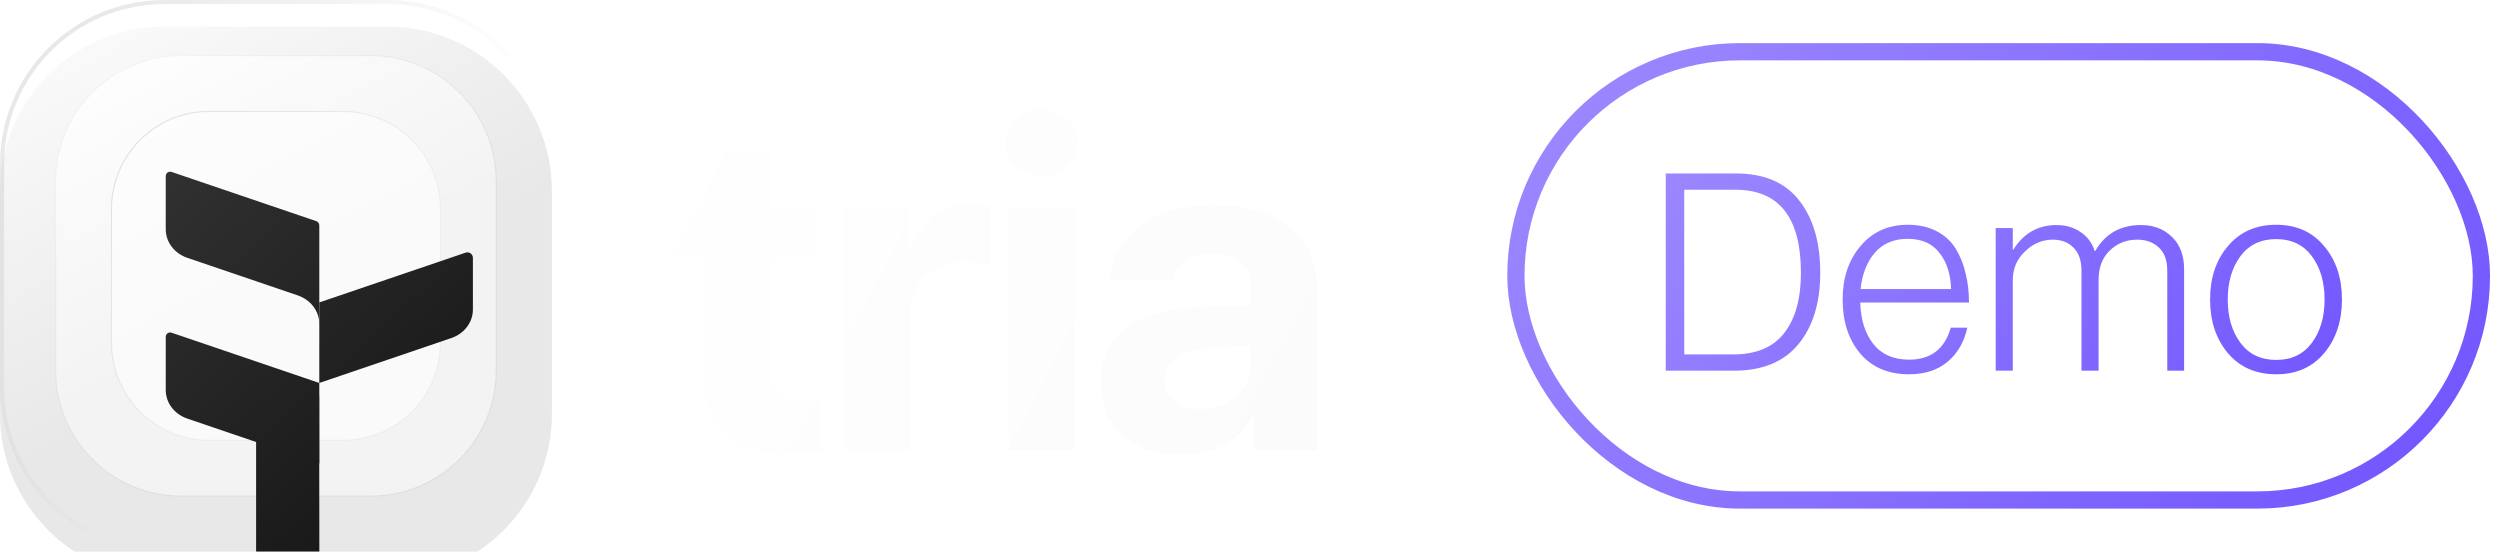 <svg width="145" height="32" viewBox="0 0 145 32" fill="none" xmlns="http://www.w3.org/2000/svg">
<g filter="url(#filter0_iiii_574_2336)">
<path d="M22.472 0H9.538C4.27 0 0 4.269 0 9.535V22.465C0 27.731 4.27 32 9.538 32H22.472C27.74 32 32.01 27.731 32.01 22.465V9.535C32.01 4.269 27.74 0 22.472 0Z" fill="url(#paint0_linear_574_2336)"/>
</g>
<path d="M9.538 0.119H22.472C27.674 0.119 31.891 4.335 31.891 9.535V22.465C31.891 27.665 27.674 31.881 22.472 31.881H9.538C4.336 31.881 0.119 27.665 0.119 22.465V9.535C0.119 4.335 4.336 0.119 9.538 0.119Z" stroke="url(#paint1_linear_574_2336)" stroke-width="0.238"/>
<path d="M21.501 3.232H10.507C6.49 3.232 3.232 6.489 3.232 10.505V21.495C3.232 25.512 6.49 28.768 10.507 28.768H21.501C25.519 28.768 28.776 25.512 28.776 21.495V10.505C28.776 6.489 25.519 3.232 21.501 3.232Z" fill="url(#paint2_linear_574_2336)" stroke="url(#paint3_linear_574_2336)" stroke-width="0.064"/>
<path d="M19.885 6.465H12.125C9 6.465 6.467 8.997 6.467 12.121V19.879C6.467 23.003 9 25.536 12.125 25.536H19.885C23.01 25.536 25.544 23.003 25.544 19.879V12.121C25.544 8.997 23.01 6.465 19.885 6.465Z" fill="url(#paint4_linear_574_2336)" stroke="url(#paint5_linear_574_2336)" stroke-width="0.064"/>
<g filter="url(#filter1_ddddd_574_2336)">
<path d="M16.501 12.315V16.987L24.157 14.382C24.909 14.127 25.409 13.466 25.409 12.728V9.732C25.409 9.513 25.193 9.358 24.985 9.429L16.501 12.315Z" fill="url(#paint6_linear_574_2336)"/>
<path d="M16.328 7.603C16.431 7.638 16.501 7.736 16.501 7.845V13.563C16.501 12.824 16.002 12.164 15.25 11.908L8.845 9.729C8.093 9.473 7.594 8.813 7.594 8.074V4.989C7.594 4.814 7.766 4.69 7.932 4.747L16.328 7.603Z" fill="url(#paint7_linear_574_2336)"/>
<path d="M16.501 16.987L16.501 21.659L8.845 19.054C8.093 18.798 7.594 18.138 7.594 17.399V14.314C7.594 14.139 7.766 14.015 7.932 14.072L16.501 16.987Z" fill="url(#paint8_linear_574_2336)"/>
<path fill-rule="evenodd" clip-rule="evenodd" d="M12.835 17.711V27.179C12.835 27.32 12.949 27.435 13.091 27.435H16.248C16.39 27.435 16.504 27.32 16.504 27.178L16.492 17.711H12.835Z" fill="url(#paint9_linear_574_2336)"/>
</g>
<g filter="url(#filter2_i_574_2336)">
<path d="M46.419 11.713V14.582H43.78V21.429C43.78 22.541 44.323 22.825 45.099 22.851C45.488 22.851 46.16 22.825 46.626 22.773V25.797C46.212 25.874 45.539 25.926 44.582 25.926C41.813 25.926 39.925 24.685 39.95 21.972V14.582H38.01V11.713H39.95V8.354H43.78V11.713H46.419Z" fill="url(#paint10_linear_574_2336)"/>
<path d="M48.031 25.745V11.713H51.731V14.142H51.886C52.403 12.411 53.697 11.507 55.276 11.507C55.664 11.507 56.155 11.558 56.492 11.636V15.047C56.129 14.943 55.405 14.84 54.862 14.84C53.128 14.84 51.86 16.055 51.86 17.76V25.745H48.031Z" fill="url(#paint11_linear_574_2336)"/>
<path d="M57.56 25.745V11.713H61.389V25.745H57.56ZM59.474 9.879C58.31 9.879 57.379 9 57.379 7.94C57.379 6.855 58.31 5.977 59.474 5.977C60.613 5.977 61.544 6.855 61.544 7.94C61.544 9 60.613 9.879 59.474 9.879Z" fill="url(#paint12_linear_574_2336)"/>
<path d="M62.897 21.817C62.897 18.69 65.433 17.657 68.124 17.502C69.133 17.437 71.022 17.346 71.617 17.321V16.184C71.591 15.021 70.789 14.323 69.366 14.323C68.072 14.323 67.244 14.918 67.037 15.874H63.389C63.622 13.445 65.743 11.532 69.469 11.532C72.523 11.532 75.421 12.902 75.421 16.287V25.745H71.798V23.807H71.695C70.996 25.099 69.677 26.003 67.581 26.003C64.89 26.003 62.897 24.608 62.897 21.817ZM66.572 21.714C66.572 22.799 67.451 23.367 68.667 23.367C70.401 23.367 71.643 22.205 71.617 20.732V19.698C71.035 19.724 69.405 19.814 68.745 19.879C67.425 20.008 66.572 20.628 66.572 21.714Z" fill="url(#paint13_linear_574_2336)"/>
</g>
<rect x="87.922" y="3" width="56" height="26" rx="13" stroke="url(#paint14_linear_574_2336)"/>
<path d="M97.686 20.556H100.534C101.857 20.556 102.838 20.145 103.478 19.324C104.129 18.492 104.454 17.324 104.454 15.82C104.454 12.609 103.185 11.004 100.646 11.004H97.686V20.556ZM96.614 21.5V10.06H100.678C102.31 10.06 103.532 10.577 104.342 11.612C105.164 12.647 105.574 14.049 105.574 15.82C105.574 17.569 105.148 18.956 104.294 19.98C103.452 20.993 102.209 21.5 100.566 21.5H96.614ZM110.729 21.708C109.523 21.708 108.579 21.308 107.897 20.508C107.214 19.697 106.873 18.652 106.873 17.372C106.873 16.113 107.219 15.079 107.913 14.268C108.606 13.447 109.518 13.036 110.649 13.036C111.289 13.036 111.843 13.159 112.313 13.404C112.793 13.649 113.166 13.991 113.433 14.428C113.699 14.865 113.891 15.345 114.009 15.868C114.137 16.38 114.201 16.94 114.201 17.548H107.897C107.918 18.529 108.169 19.329 108.649 19.948C109.129 20.556 109.822 20.86 110.729 20.86C111.987 20.86 112.793 20.241 113.145 19.004H114.105C113.923 19.836 113.539 20.497 112.953 20.988C112.377 21.468 111.635 21.708 110.729 21.708ZM107.913 16.764H113.161C113.139 15.9 112.915 15.201 112.489 14.668C112.073 14.124 111.459 13.852 110.649 13.852C109.849 13.852 109.214 14.119 108.745 14.652C108.286 15.185 108.009 15.889 107.913 16.764ZM115.75 21.5V13.228H116.742V14.476H116.774C117.371 13.527 118.208 13.052 119.286 13.052C119.808 13.052 120.267 13.185 120.662 13.452C121.056 13.708 121.334 14.076 121.494 14.556H121.526C122.102 13.553 122.987 13.052 124.182 13.052C124.907 13.052 125.504 13.281 125.974 13.74C126.443 14.188 126.678 14.817 126.678 15.628V21.5H125.702V15.708C125.702 15.111 125.542 14.663 125.222 14.364C124.902 14.055 124.48 13.9 123.958 13.9C123.328 13.9 122.795 14.113 122.358 14.54C121.931 14.956 121.718 15.521 121.718 16.236V21.5H120.726V15.708C120.726 15.111 120.571 14.663 120.262 14.364C119.963 14.055 119.563 13.9 119.062 13.9C118.454 13.9 117.915 14.129 117.446 14.588C116.976 15.036 116.742 15.585 116.742 16.236V21.5H115.75ZM132.025 20.876C132.91 20.876 133.598 20.545 134.089 19.884C134.579 19.223 134.825 18.385 134.825 17.372C134.825 16.359 134.579 15.521 134.089 14.86C133.598 14.199 132.91 13.868 132.025 13.868C131.129 13.868 130.435 14.199 129.945 14.86C129.454 15.521 129.209 16.359 129.209 17.372C129.209 18.385 129.454 19.223 129.945 19.884C130.435 20.545 131.129 20.876 132.025 20.876ZM132.025 21.708C130.851 21.708 129.918 21.303 129.225 20.492C128.531 19.671 128.185 18.631 128.185 17.372C128.185 16.113 128.531 15.079 129.225 14.268C129.918 13.447 130.851 13.036 132.025 13.036C133.187 13.036 134.11 13.447 134.793 14.268C135.486 15.079 135.833 16.113 135.833 17.372C135.833 18.631 135.486 19.671 134.793 20.492C134.11 21.303 133.187 21.708 132.025 21.708Z" fill="url(#paint15_linear_574_2336)"/>
<defs>
<filter id="filter0_iiii_574_2336" x="0" y="0" width="32.01" height="32.356" filterUnits="userSpaceOnUse" color-interpolation-filters="sRGB">
<feFlood flood-opacity="0" result="BackgroundImageFix"/>
<feBlend mode="normal" in="SourceGraphic" in2="BackgroundImageFix" result="shape"/>
<feColorMatrix in="SourceAlpha" type="matrix" values="0 0 0 0 0 0 0 0 0 0 0 0 0 0 0 0 0 0 127 0" result="hardAlpha"/>
<feOffset/>
<feGaussianBlur stdDeviation="0.059"/>
<feComposite in2="hardAlpha" operator="arithmetic" k2="-1" k3="1"/>
<feColorMatrix type="matrix" values="0 0 0 0 0 0 0 0 0 0 0 0 0 0 0 0 0 0 0.17 0"/>
<feBlend mode="normal" in2="shape" result="effect1_innerShadow_574_2336"/>
<feColorMatrix in="SourceAlpha" type="matrix" values="0 0 0 0 0 0 0 0 0 0 0 0 0 0 0 0 0 0 127 0" result="hardAlpha"/>
<feOffset dy="0.238"/>
<feGaussianBlur stdDeviation="0.119"/>
<feComposite in2="hardAlpha" operator="arithmetic" k2="-1" k3="1"/>
<feColorMatrix type="matrix" values="0 0 0 0 0 0 0 0 0 0 0 0 0 0 0 0 0 0 0.15 0"/>
<feBlend mode="normal" in2="effect1_innerShadow_574_2336" result="effect2_innerShadow_574_2336"/>
<feColorMatrix in="SourceAlpha" type="matrix" values="0 0 0 0 0 0 0 0 0 0 0 0 0 0 0 0 0 0 127 0" result="hardAlpha"/>
<feOffset dy="0.475"/>
<feGaussianBlur stdDeviation="0.119"/>
<feComposite in2="hardAlpha" operator="arithmetic" k2="-1" k3="1"/>
<feColorMatrix type="matrix" values="0 0 0 0 0 0 0 0 0 0 0 0 0 0 0 0 0 0 0.09 0"/>
<feBlend mode="normal" in2="effect2_innerShadow_574_2336" result="effect3_innerShadow_574_2336"/>
<feColorMatrix in="SourceAlpha" type="matrix" values="0 0 0 0 0 0 0 0 0 0 0 0 0 0 0 0 0 0 127 0" result="hardAlpha"/>
<feOffset dy="0.831"/>
<feGaussianBlur stdDeviation="0.178"/>
<feComposite in2="hardAlpha" operator="arithmetic" k2="-1" k3="1"/>
<feColorMatrix type="matrix" values="0 0 0 0 0 0 0 0 0 0 0 0 0 0 0 0 0 0 0.03 0"/>
<feBlend mode="normal" in2="effect3_innerShadow_574_2336" result="effect4_innerShadow_574_2336"/>
</filter>
<filter id="filter1_ddddd_574_2336" x="7.356" y="4.615" width="19.715" height="25.908" filterUnits="userSpaceOnUse" color-interpolation-filters="sRGB">
<feFlood flood-opacity="0" result="BackgroundImageFix"/>
<feColorMatrix in="SourceAlpha" type="matrix" values="0 0 0 0 0 0 0 0 0 0 0 0 0 0 0 0 0 0 127 0" result="hardAlpha"/>
<feOffset dy="0.119"/>
<feGaussianBlur stdDeviation="0.119"/>
<feColorMatrix type="matrix" values="0 0 0 0 0.549 0 0 0 0 0.549 0 0 0 0 0.549 0 0 0 0.48 0"/>
<feBlend mode="normal" in2="BackgroundImageFix" result="effect1_dropShadow_574_2336"/>
<feColorMatrix in="SourceAlpha" type="matrix" values="0 0 0 0 0 0 0 0 0 0 0 0 0 0 0 0 0 0 127 0" result="hardAlpha"/>
<feOffset dx="0.119" dy="0.356"/>
<feGaussianBlur stdDeviation="0.178"/>
<feColorMatrix type="matrix" values="0 0 0 0 0.549 0 0 0 0 0.549 0 0 0 0 0.549 0 0 0 0.42 0"/>
<feBlend mode="normal" in2="effect1_dropShadow_574_2336" result="effect2_dropShadow_574_2336"/>
<feColorMatrix in="SourceAlpha" type="matrix" values="0 0 0 0 0 0 0 0 0 0 0 0 0 0 0 0 0 0 127 0" result="hardAlpha"/>
<feOffset dx="0.356" dy="0.831"/>
<feGaussianBlur stdDeviation="0.297"/>
<feColorMatrix type="matrix" values="0 0 0 0 0.549 0 0 0 0 0.549 0 0 0 0 0.549 0 0 0 0.25 0"/>
<feBlend mode="normal" in2="effect2_dropShadow_574_2336" result="effect3_dropShadow_574_2336"/>
<feColorMatrix in="SourceAlpha" type="matrix" values="0 0 0 0 0 0 0 0 0 0 0 0 0 0 0 0 0 0 127 0" result="hardAlpha"/>
<feOffset dx="0.594" dy="1.544"/>
<feGaussianBlur stdDeviation="0.297"/>
<feColorMatrix type="matrix" values="0 0 0 0 0.549 0 0 0 0 0.549 0 0 0 0 0.549 0 0 0 0.07 0"/>
<feBlend mode="normal" in2="effect3_dropShadow_574_2336" result="effect4_dropShadow_574_2336"/>
<feColorMatrix in="SourceAlpha" type="matrix" values="0 0 0 0 0 0 0 0 0 0 0 0 0 0 0 0 0 0 127 0" result="hardAlpha"/>
<feOffset dx="0.95" dy="2.375"/>
<feGaussianBlur stdDeviation="0.356"/>
<feColorMatrix type="matrix" values="0 0 0 0 0.549 0 0 0 0 0.549 0 0 0 0 0.549 0 0 0 0.01 0"/>
<feBlend mode="normal" in2="effect4_dropShadow_574_2336" result="effect5_dropShadow_574_2336"/>
<feBlend mode="normal" in="SourceGraphic" in2="effect5_dropShadow_574_2336" result="shape"/>
</filter>
<filter id="filter2_i_574_2336" x="38.01" y="5.977" width="38.36" height="20.383" filterUnits="userSpaceOnUse" color-interpolation-filters="sRGB">
<feFlood flood-opacity="0" result="BackgroundImageFix"/>
<feBlend mode="normal" in="SourceGraphic" in2="BackgroundImageFix" result="shape"/>
<feColorMatrix in="SourceAlpha" type="matrix" values="0 0 0 0 0 0 0 0 0 0 0 0 0 0 0 0 0 0 127 0" result="hardAlpha"/>
<feOffset dx="0.95" dy="0.356"/>
<feGaussianBlur stdDeviation="0.475"/>
<feComposite in2="hardAlpha" operator="arithmetic" k2="-1" k3="1"/>
<feColorMatrix type="matrix" values="0 0 0 0 0 0 0 0 0 0 0 0 0 0 0 0 0 0 0.07 0"/>
<feBlend mode="normal" in2="shape" result="effect1_innerShadow_574_2336"/>
</filter>
<linearGradient id="paint0_linear_574_2336" x1="0.426" y1="0.349" x2="10.916" y2="20.303" gradientUnits="userSpaceOnUse">
<stop stop-color="#FCFCFC"/>
<stop offset="1" stop-color="#E8E8E8"/>
</linearGradient>
<linearGradient id="paint1_linear_574_2336" x1="2.206" y1="5.204" x2="17.265" y2="18.662" gradientUnits="userSpaceOnUse">
<stop stop-color="#212121" stop-opacity="0.1"/>
<stop offset="1" stop-color="#282828" stop-opacity="0"/>
</linearGradient>
<linearGradient id="paint2_linear_574_2336" x1="3.541" y1="3.479" x2="11.933" y2="19.443" gradientUnits="userSpaceOnUse">
<stop stop-color="white"/>
<stop offset="1" stop-color="#F3F3F3"/>
</linearGradient>
<linearGradient id="paint3_linear_574_2336" x1="4.965" y1="7.363" x2="17.012" y2="18.13" gradientUnits="userSpaceOnUse">
<stop stop-color="#323232" stop-opacity="0.03"/>
<stop offset="1" stop-color="#080808" stop-opacity="0.06"/>
</linearGradient>
<linearGradient id="paint4_linear_574_2336" x1="6.658" y1="6.609" x2="12.952" y2="18.582" gradientUnits="userSpaceOnUse">
<stop stop-color="#FDFDFD"/>
<stop offset="1" stop-color="#FAFAFA"/>
</linearGradient>
<linearGradient id="paint5_linear_574_2336" x1="7.726" y1="9.523" x2="16.761" y2="17.598" gradientUnits="userSpaceOnUse">
<stop stop-color="#131313" stop-opacity="0.11"/>
<stop offset="1" stop-color="#0F0F0F" stop-opacity="0.04"/>
</linearGradient>
<linearGradient id="paint6_linear_574_2336" x1="27.14" y1="27.395" x2="3.652" y2="1.597" gradientUnits="userSpaceOnUse">
<stop stop-color="#111111"/>
<stop offset="1" stop-color="#363636"/>
</linearGradient>
<linearGradient id="paint7_linear_574_2336" x1="27.14" y1="27.395" x2="3.652" y2="1.597" gradientUnits="userSpaceOnUse">
<stop stop-color="#111111"/>
<stop offset="1" stop-color="#363636"/>
</linearGradient>
<linearGradient id="paint8_linear_574_2336" x1="27.14" y1="27.395" x2="3.652" y2="1.597" gradientUnits="userSpaceOnUse">
<stop stop-color="#111111"/>
<stop offset="1" stop-color="#363636"/>
</linearGradient>
<linearGradient id="paint9_linear_574_2336" x1="27.14" y1="27.395" x2="3.652" y2="1.597" gradientUnits="userSpaceOnUse">
<stop stop-color="#111111"/>
<stop offset="1" stop-color="#363636"/>
</linearGradient>
<linearGradient id="paint10_linear_574_2336" x1="76.325" y1="25.959" x2="36.341" y2="5.515" gradientUnits="userSpaceOnUse">
<stop stop-color="#FBFBFB"/>
<stop offset="1" stop-color="white"/>
</linearGradient>
<linearGradient id="paint11_linear_574_2336" x1="76.325" y1="25.959" x2="36.341" y2="5.515" gradientUnits="userSpaceOnUse">
<stop stop-color="#FBFBFB"/>
<stop offset="1" stop-color="white"/>
</linearGradient>
<linearGradient id="paint12_linear_574_2336" x1="76.325" y1="25.959" x2="36.341" y2="5.515" gradientUnits="userSpaceOnUse">
<stop stop-color="#FBFBFB"/>
<stop offset="1" stop-color="white"/>
</linearGradient>
<linearGradient id="paint13_linear_574_2336" x1="76.325" y1="25.959" x2="36.341" y2="5.515" gradientUnits="userSpaceOnUse">
<stop stop-color="#FBFBFB"/>
<stop offset="1" stop-color="white"/>
</linearGradient>
<linearGradient id="paint14_linear_574_2336" x1="87.422" y1="2.5" x2="134.602" y2="41.407" gradientUnits="userSpaceOnUse">
<stop stop-color="#9F8BFF"/>
<stop offset="1" stop-color="#7053FF"/>
</linearGradient>
<linearGradient id="paint15_linear_574_2336" x1="95.422" y1="6.5" x2="128.754" y2="34.597" gradientUnits="userSpaceOnUse">
<stop stop-color="#9F8BFF"/>
<stop offset="1" stop-color="#7053FF"/>
</linearGradient>
</defs>
</svg>
